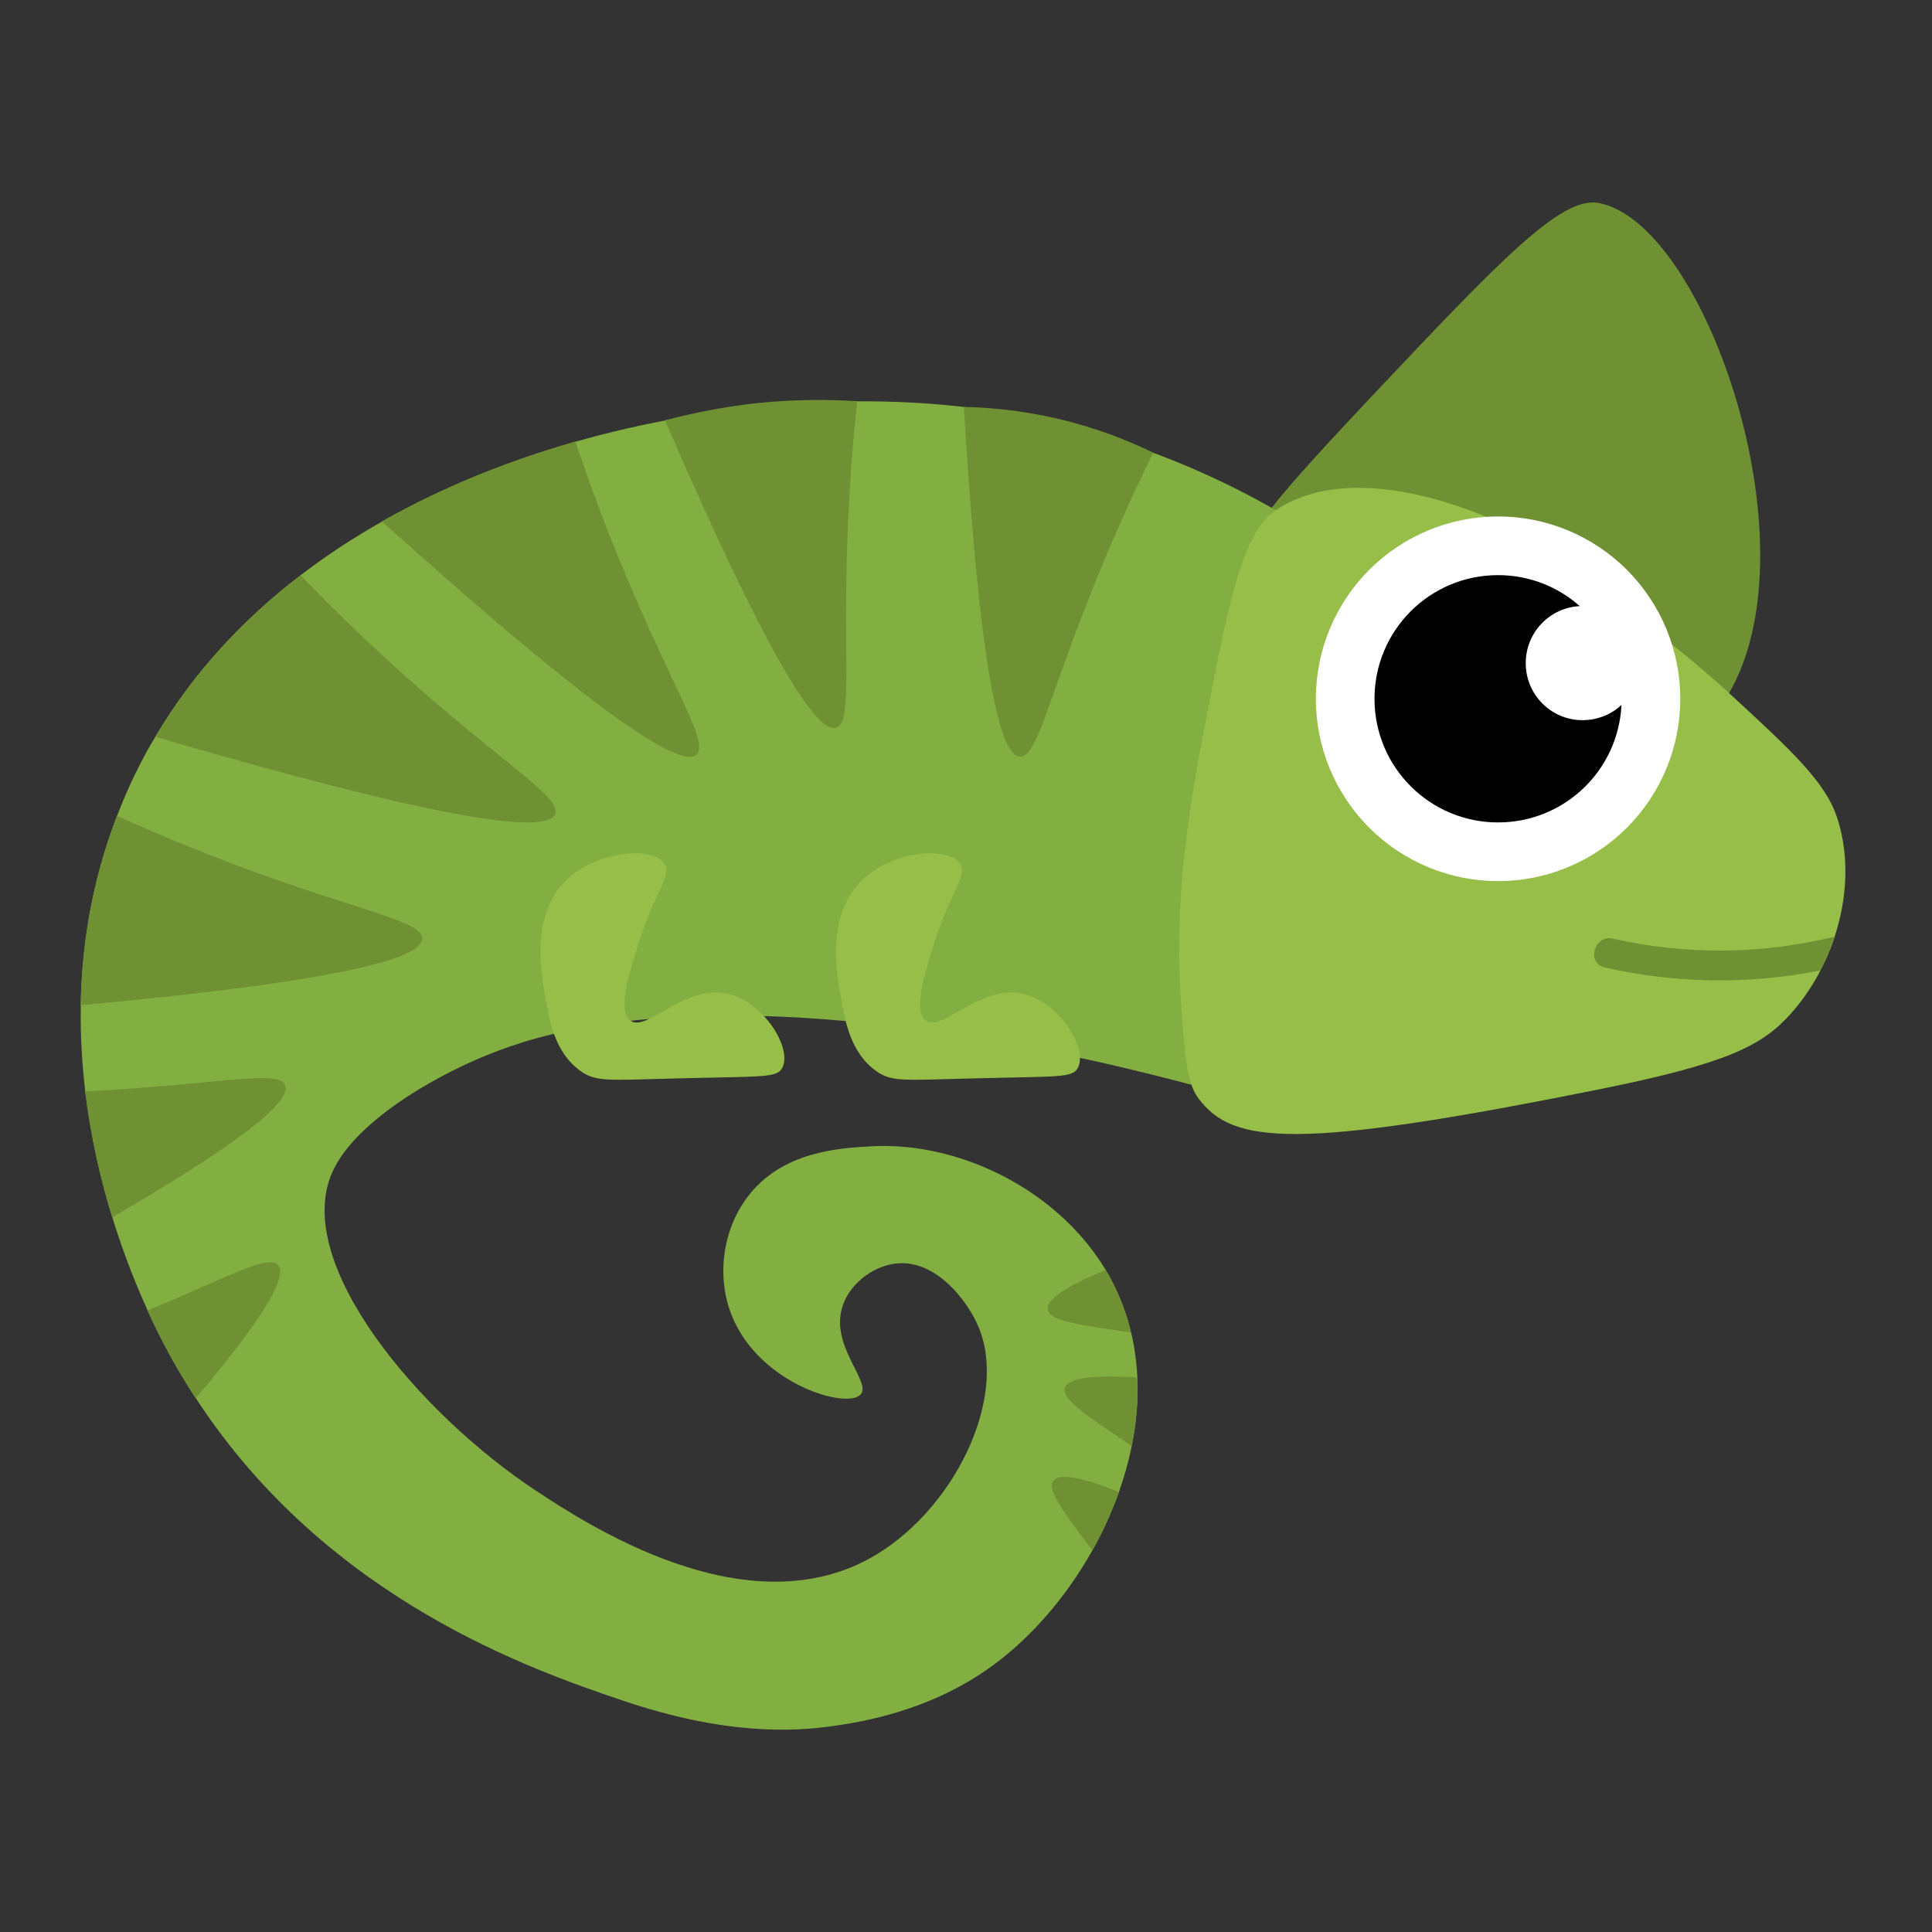 <svg xmlns="http://www.w3.org/2000/svg" width="13" zoomAndPan="magnify"
     viewBox="0 0 375 375" height="13" preserveAspectRatio="xMidYMid meet" version="1.0">
    <rect x="0" y="0" width="375" height="375" fill="#333333" stroke="none"/>
    <defs>
        <clipPath id="225b68a0a6">
            <path d="M 15.625 77 L 301 77 L 301 336 L 15.625 336 Z M 15.625 77 " clip-rule="nonzero"/>
        </clipPath>
        <clipPath id="3b7744ad98">
            <path d="M 15.625 158 L 82 158 L 82 196 L 15.625 196 Z M 15.625 158 " clip-rule="nonzero"/>
        </clipPath>
    </defs>
    <path fill="#6f9134"
          d="M 310.055 39.367 C 332.816 42.969 357.324 119.594 328.695 142.723 C 303.316 163.238 242.34 136.68 239.93 112.996 C 239.203 105.82 248.699 95.594 267.719 75.367 C 291.094 50.613 302.91 38.262 310.055 39.367 Z M 310.055 39.367 "
          fill-opacity="1" fill-rule="nonzero"/>
    <g clip-path="url(#225b68a0a6)">
        <path fill="#82ae42"
              d="M 269.926 213.188 C 258.254 218.68 250.238 215.426 228.578 209.844 L 228.547 209.844 C 222.074 208.16 214.352 206.27 204.941 204.352 C 136.504 190.32 106.305 200.461 97.16 203.773 C 86.066 207.812 69.082 217.227 64.492 227.539 C 56.594 245.293 81.594 274.527 103.953 289.289 C 113.68 295.707 144.344 315.934 168.82 302.48 C 184.879 293.645 195.738 271.707 189.988 257.703 C 187.781 252.355 181.742 244.715 174.395 245.207 C 169.895 245.496 165.25 248.812 163.652 253.199 C 160.777 261.043 169.258 268.191 167.051 270.66 C 164.406 273.625 147.391 268.656 142.051 255.379 C 139.059 247.969 140.191 238.961 144.953 232.508 C 151.719 223.328 163.273 222.863 168.762 222.516 C 185.836 221.41 205.203 230.766 214.641 246.543 C 214.812 246.863 215.02 247.184 215.191 247.473 C 217.195 251.078 218.648 254.824 219.547 258.66 C 220.246 261.539 220.621 264.473 220.766 267.406 C 220.969 271.824 220.562 276.27 219.664 280.688 L 219.664 280.715 C 219.055 283.707 218.211 286.699 217.168 289.637 L 217.168 289.664 C 215.773 293.559 214.059 297.336 212.027 300.938 C 207.031 309.832 200.383 317.531 193.184 322.906 C 180.637 332.293 166.73 334.324 161.039 335.109 C 154.359 336.012 141.004 336.941 120.793 330.055 C 103.52 324.184 63.594 310.586 38.043 271.445 C 35.34 267.32 32.785 262.902 30.461 258.168 C 29.941 257.121 29.332 255.844 28.691 254.418 C 26.629 249.945 24.105 243.754 21.809 236.316 C 19.602 229.195 17.656 220.914 16.555 211.852 C 15.914 206.504 15.566 200.895 15.684 195.082 C 15.887 183.488 17.832 171.141 22.621 158.617 C 22.652 158.531 22.68 158.441 22.738 158.328 C 24.801 152.922 27.27 147.777 30.145 143.012 C 37.488 130.578 47.188 120.203 58.336 111.66 C 63.332 107.824 68.645 104.34 74.164 101.23 C 85.949 94.547 98.727 89.434 111.707 85.742 C 117.484 84.086 123.32 82.719 129.098 81.617 L 129.246 81.586 C 141.961 79.145 154.535 77.984 166.238 77.926 L 166.41 77.895 C 172.945 77.867 179.215 78.156 185.051 78.77 C 185.719 78.828 186.418 78.914 187.086 79 L 187.113 79 C 200.992 80.598 213.332 83.941 223.875 87.891 C 236.273 92.512 246.172 97.945 253.113 102.305 L 253.141 102.305 C 256.887 104.629 259.734 106.605 261.707 108 C 263.043 108.93 264.379 109.859 265.688 110.789 C 270.332 114.102 274.805 117.387 278.957 120.871 C 280.871 122.5 282.672 124.156 284.414 125.871 C 291.645 133.047 297.102 141.355 299.195 152.195 C 299.512 153.938 299.773 155.711 299.891 157.484 C 299.891 157.512 299.891 157.512 299.891 157.512 C 301.777 180.09 288.684 204.352 269.926 213.188 Z M 269.926 213.188 "
              fill-opacity="1" fill-rule="nonzero"/>
    </g>
    <path fill="#97be48"
          d="M 186.359 167.652 C 187.898 170.094 184.473 172.914 181.219 183.434 C 179.359 189.445 177.27 196.188 179.652 198.047 C 182.875 200.574 190.074 190.93 198.641 192.906 C 205.668 194.531 211.156 203.422 209.238 207.23 C 208.223 209.266 205.523 208.887 188.77 209.32 C 175.324 209.672 173.031 210.02 170.039 207.867 C 165.074 204.324 163.973 198.105 163.16 193.223 C 162.316 188.371 160.457 177.445 167.367 170.762 C 173.41 164.98 184.211 164.254 186.359 167.652 Z M 186.359 167.652 "
          fill-opacity="1" fill-rule="nonzero"/>
    <path fill="#97be48"
          d="M 356.105 181.805 C 355.871 182.559 355.613 183.285 355.32 184.012 C 354.742 185.496 354.074 186.977 353.316 188.371 C 353.145 188.777 352.941 189.156 352.707 189.562 C 351.199 192.266 349.426 194.734 347.422 196.945 C 342.051 202.871 335.375 206.387 311.07 211.297 C 251.371 223.355 239.293 222.105 232.613 213.188 C 230.379 210.195 229.973 205.137 229.273 195.141 C 228.082 178.52 229.535 163.613 233.398 143.219 C 238.422 116.805 241.062 103.465 247.656 99.02 C 260.777 90.188 280.406 97.277 285.836 99.254 C 292.574 101.695 298.875 106.199 311.477 115.207 C 323.41 123.75 331.367 130.637 335.227 134.18 C 348.031 145.949 354.422 151.848 356.688 159.023 C 359.008 166.375 358.516 174.453 356.105 181.805 Z M 356.105 181.805 "
          fill-opacity="1" fill-rule="nonzero"/>
    <path fill="#ffffff"
          d="M 326.141 135.633 C 326.141 136.793 326.082 137.949 325.969 139.102 C 325.855 140.254 325.688 141.402 325.461 142.539 C 325.234 143.676 324.953 144.797 324.617 145.906 C 324.281 147.016 323.891 148.105 323.449 149.176 C 323.004 150.246 322.508 151.293 321.965 152.316 C 321.418 153.34 320.824 154.332 320.18 155.297 C 319.535 156.258 318.848 157.188 318.113 158.086 C 317.379 158.98 316.602 159.84 315.781 160.66 C 314.961 161.477 314.105 162.254 313.211 162.992 C 312.312 163.727 311.387 164.414 310.422 165.059 C 309.457 165.703 308.465 166.301 307.445 166.844 C 306.422 167.391 305.379 167.887 304.309 168.332 C 303.238 168.773 302.148 169.164 301.039 169.5 C 299.93 169.836 298.809 170.117 297.672 170.344 C 296.535 170.57 295.395 170.742 294.238 170.855 C 293.086 170.969 291.934 171.023 290.773 171.023 C 289.613 171.023 288.461 170.969 287.309 170.855 C 286.152 170.742 285.012 170.57 283.875 170.344 C 282.738 170.117 281.617 169.836 280.508 169.5 C 279.398 169.164 278.309 168.773 277.238 168.332 C 276.168 167.887 275.125 167.391 274.102 166.844 C 273.082 166.301 272.09 165.703 271.125 165.059 C 270.16 164.418 269.234 163.727 268.336 162.992 C 267.441 162.254 266.586 161.477 265.766 160.66 C 264.945 159.84 264.168 158.98 263.434 158.086 C 262.699 157.188 262.012 156.258 261.367 155.297 C 260.723 154.332 260.129 153.34 259.582 152.316 C 259.039 151.293 258.543 150.246 258.098 149.176 C 257.656 148.105 257.266 147.016 256.93 145.906 C 256.594 144.797 256.312 143.676 256.086 142.539 C 255.859 141.402 255.691 140.254 255.578 139.102 C 255.465 137.949 255.406 136.793 255.406 135.633 C 255.406 134.473 255.465 133.316 255.578 132.164 C 255.691 131.012 255.859 129.867 256.086 128.727 C 256.312 127.59 256.594 126.469 256.93 125.359 C 257.266 124.25 257.656 123.16 258.098 122.09 C 258.543 121.02 259.039 119.973 259.582 118.949 C 260.129 117.926 260.723 116.934 261.367 115.969 C 262.012 115.008 262.699 114.078 263.434 113.18 C 264.168 112.285 264.945 111.426 265.766 110.605 C 266.586 109.789 267.441 109.012 268.336 108.273 C 269.234 107.539 270.16 106.852 271.125 106.207 C 272.09 105.562 273.082 104.965 274.102 104.422 C 275.125 103.875 276.168 103.379 277.238 102.934 C 278.309 102.492 279.398 102.102 280.508 101.766 C 281.617 101.43 282.738 101.148 283.875 100.922 C 285.012 100.695 286.152 100.527 287.309 100.41 C 288.461 100.297 289.613 100.242 290.773 100.242 C 291.934 100.242 293.086 100.297 294.238 100.41 C 295.395 100.527 296.535 100.695 297.672 100.922 C 298.809 101.148 299.93 101.43 301.039 101.766 C 302.148 102.102 303.238 102.492 304.309 102.934 C 305.379 103.379 306.422 103.875 307.445 104.422 C 308.465 104.965 309.457 105.562 310.422 106.207 C 311.387 106.852 312.312 107.539 313.211 108.273 C 314.105 109.012 314.961 109.789 315.781 110.605 C 316.602 111.426 317.379 112.285 318.113 113.18 C 318.848 114.078 319.535 115.008 320.18 115.969 C 320.824 116.934 321.418 117.926 321.965 118.949 C 322.508 119.973 323.004 121.02 323.449 122.09 C 323.891 123.16 324.281 124.25 324.617 125.359 C 324.953 126.469 325.234 127.59 325.461 128.727 C 325.688 129.867 325.855 131.012 325.969 132.164 C 326.082 133.316 326.141 134.473 326.141 135.633 Z M 326.141 135.633 "
          fill-opacity="1" fill-rule="nonzero"/>
    <path fill="#000000"
          d="M 314.727 136.824 C 314.117 149.551 303.637 159.633 290.773 159.633 C 277.531 159.633 266.789 148.91 266.789 135.633 C 266.789 122.355 277.531 111.633 290.773 111.633 C 296.844 111.633 302.418 113.898 306.629 117.648 C 300.762 117.938 296.145 122.789 296.145 128.719 C 296.145 134.848 301.082 139.789 307.207 139.789 C 310.141 139.758 312.781 138.656 314.727 136.824 Z M 314.727 136.824 "
          fill-opacity="1" fill-rule="nonzero"/>
    <path fill="#6f9134"
          d="M 187.086 78.973 C 190.367 134.238 194.574 146.734 197.973 146.879 C 201.66 147.051 204.043 132.641 215.742 105.414 C 218.531 98.961 221.262 93.094 223.844 87.863 C 219.113 85.566 212.926 83.07 205.406 81.297 C 198.41 79.668 192.137 79.086 187.086 78.973 Z M 187.086 78.973 "
          fill-opacity="1" fill-rule="nonzero"/>
    <path fill="#6f9134"
          d="M 129.07 81.586 C 150.906 132 159.066 142.285 162.316 141.242 C 165.859 140.109 163.16 125.781 164.871 96.172 C 165.25 89.547 165.773 83.418 166.383 77.867 C 160.836 77.52 154.273 77.488 146.898 78.246 C 140.105 79 134.121 80.25 129.07 81.586 Z M 129.07 81.586 "
          fill-opacity="1" fill-rule="nonzero"/>
    <path fill="#6f9134"
          d="M 135.195 146.473 C 132.582 148.855 119.867 142.344 74.133 101.199 C 85.922 94.516 98.699 89.402 111.676 85.711 C 113.621 91.438 115.859 97.742 118.559 104.512 C 129.449 132.09 137.926 143.973 135.195 146.473 Z M 135.195 146.473 "
          fill-opacity="1" fill-rule="nonzero"/>
    <path fill="#6f9134"
          d="M 107.758 158.008 C 106.395 161.348 91.699 160.973 30.145 143.012 C 37.488 130.578 47.188 120.203 58.336 111.66 C 62.984 116.484 68.383 121.832 74.539 127.496 C 96.316 147.574 109.121 154.551 107.758 158.008 Z M 107.758 158.008 "
          fill-opacity="1" fill-rule="nonzero"/>
    <g clip-path="url(#3b7744ad98)">
        <path fill="#6f9134"
              d="M 81.945 182.184 C 81.887 185.582 69.719 190.113 15.652 195.113 C 15.855 183.52 17.801 171.168 22.594 158.645 C 22.621 158.559 22.652 158.473 22.711 158.355 C 27.906 160.711 33.688 163.207 39.988 165.68 C 67.543 176.547 82.004 178.465 81.945 182.184 Z M 81.945 182.184 "
              fill-opacity="1" fill-rule="nonzero"/>
    </g>
    <path fill="#6f9134"
          d="M 21.781 236.285 C 19.574 229.168 17.629 220.887 16.523 211.82 C 41.875 210.602 54.012 207.461 55.348 210.629 C 56.391 213.215 50.266 219.723 21.781 236.285 Z M 21.781 236.285 "
          fill-opacity="1" fill-rule="nonzero"/>
    <path fill="#6f9134"
          d="M 37.984 271.418 C 35.281 267.289 32.727 262.875 30.406 258.137 C 29.883 257.094 29.273 255.812 28.633 254.391 C 44.574 247.707 52.125 243.406 53.98 245.555 C 55.551 247.387 52.965 253.723 37.984 271.418 Z M 37.984 271.418 "
          fill-opacity="1" fill-rule="nonzero"/>
    <path fill="#6f9134"
          d="M 219.52 258.633 C 209.066 257.094 203.723 256.395 203.375 254.188 C 203.113 252.559 205.695 250.148 214.609 246.516 C 214.785 246.836 214.988 247.156 215.164 247.445 C 217.168 251.047 218.617 254.797 219.52 258.633 Z M 219.52 258.633 "
          fill-opacity="1" fill-rule="nonzero"/>
    <path fill="#6f9134"
          d="M 220.738 267.379 C 220.941 271.793 220.535 276.242 219.633 280.656 C 210.664 274.586 206.016 271.562 206.684 269.41 C 207.18 267.785 210.664 266.738 220.738 267.379 Z M 220.738 267.379 "
          fill-opacity="1" fill-rule="nonzero"/>
    <path fill="#6f9134"
          d="M 217.137 289.578 C 215.742 293.5 214.031 297.277 211.996 300.883 C 206.191 293.121 203.199 289.172 204.449 287.457 C 205.379 286.121 208.746 286.207 217.137 289.578 Z M 217.137 289.578 "
          fill-opacity="1" fill-rule="nonzero"/>
    <path fill="#97be48"
          d="M 128.984 167.652 C 130.523 170.094 127.094 172.914 123.844 183.434 C 121.984 189.445 119.895 196.188 122.277 198.047 C 125.5 200.574 132.699 190.93 141.266 192.906 C 148.293 194.531 153.781 203.422 151.863 207.23 C 150.848 209.266 148.148 208.887 131.395 209.32 C 117.949 209.672 115.656 210.02 112.664 207.867 C 107.699 204.324 106.598 198.105 105.781 193.223 C 104.941 188.371 103.082 177.445 109.992 170.762 C 116.062 164.98 126.863 164.254 128.984 167.652 Z M 128.984 167.652 "
          fill-opacity="1" fill-rule="nonzero"/>
    <path fill="#6f9134"
          d="M 356.105 181.805 C 355.871 182.559 355.613 183.285 355.32 184.012 C 354.742 185.496 354.074 186.977 353.316 188.371 C 339.527 191.102 325.27 190.93 311.504 187.789 C 307.848 186.977 309.414 181.367 313.043 182.184 C 327.242 185.406 341.965 185.262 356.105 181.805 Z M 356.105 181.805 "
          fill-opacity="1" fill-rule="nonzero"/>
</svg>